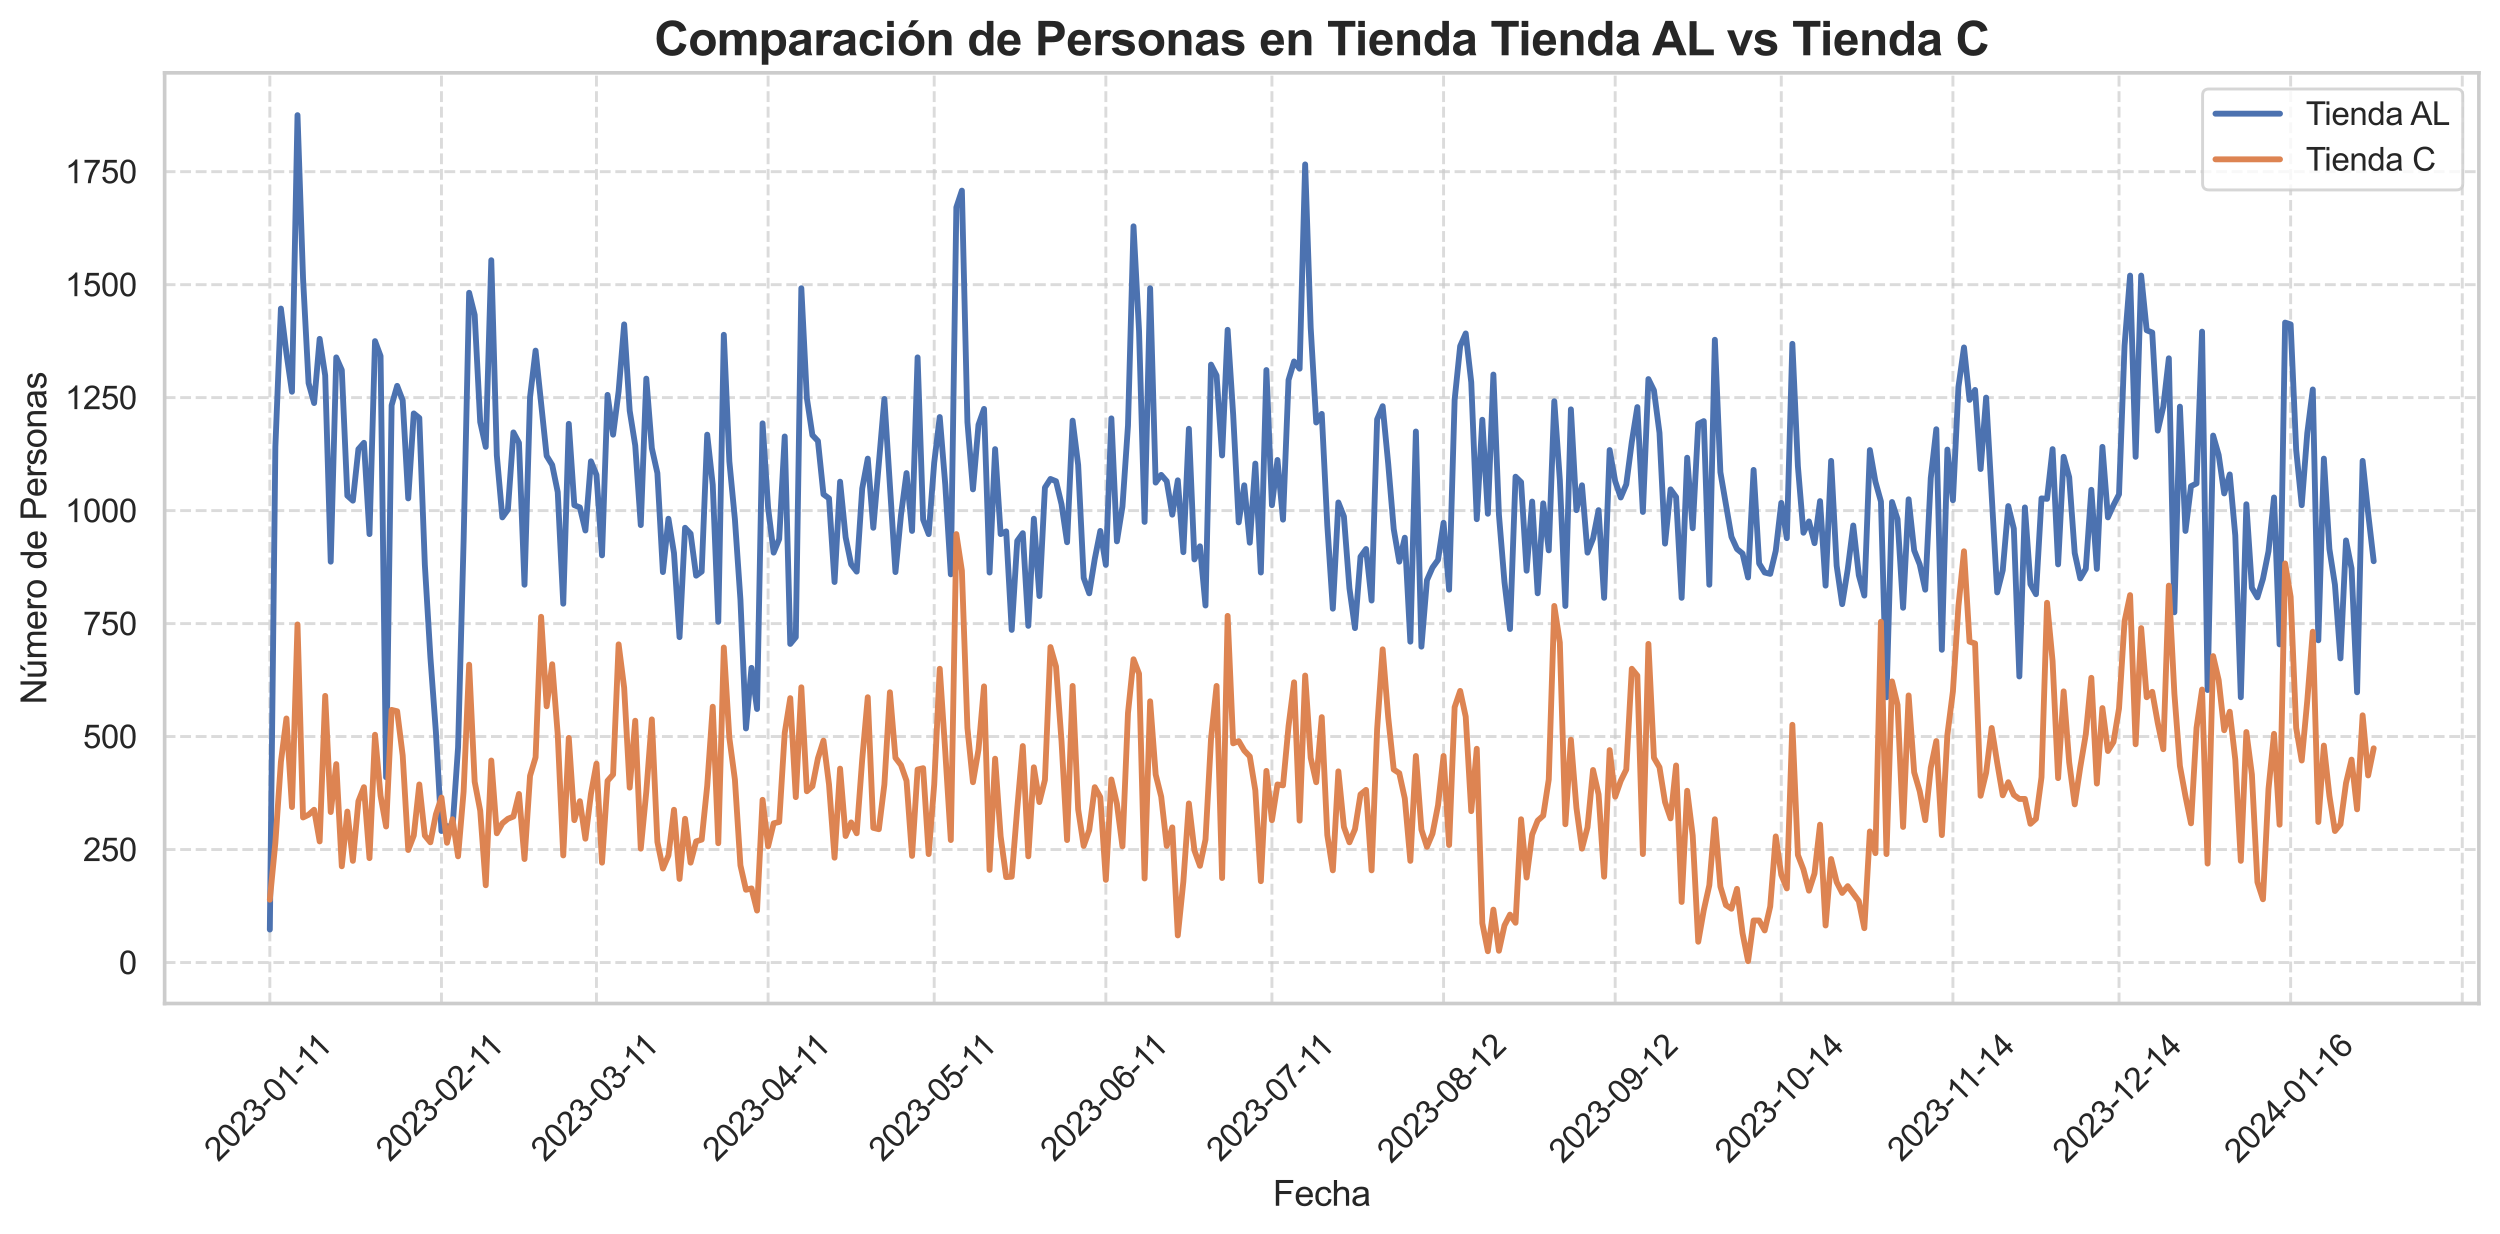 <?xml version="1.0" encoding="utf-8" standalone="no"?>
<!DOCTYPE svg PUBLIC "-//W3C//DTD SVG 1.1//EN"
  "http://www.w3.org/Graphics/SVG/1.1/DTD/svg11.dtd">
<svg xmlns:xlink="http://www.w3.org/1999/xlink" width="852.553pt" height="420.776pt" viewBox="0 0 852.553 420.776" xmlns="http://www.w3.org/2000/svg" version="1.1">
 <defs>
  <style type="text/css">*{stroke-linejoin: round; stroke-linecap: butt}</style>
 </defs>
 <g id="figure_1">
  <g id="patch_1">
   <path d="M 0 420.776 
L 852.553 420.776 
L 852.553 0 
L 0 0 
z
" style="fill: #ffffff"/>
  </g>
  <g id="axes_1">
   <g id="patch_2">
    <path d="M 56.142 342.205 
L 845.352 342.205 
L 845.352 24.848 
L 56.142 24.848 
z
" style="fill: #ffffff"/>
   </g>
   <g id="matplotlib.axis_1">
    <g id="xtick_1">
     <g id="line2d_1">
      <path d="M 92.016 342.205 
L 92.016 24.848 
" clip-path="url(#pe1e3d0aca6)" style="fill: none; stroke-dasharray: 3.7,1.6; stroke-dashoffset: 0; stroke: #cccccc; stroke-opacity: 0.7"/>
     </g>
     <g id="text_1">
      <!-- 2023-01-11 -->
      <g style="fill: #262626" transform="translate(74.422 396.482) rotate(-45) scale(0.11 -0.11)">
       <defs>
        <path id="ArialMT-32" d="M 3222 541 
L 3222 0 
L 194 0 
Q 188 203 259 391 
Q 375 700 629 1000 
Q 884 1300 1366 1694 
Q 2113 2306 2375 2664 
Q 2638 3022 2638 3341 
Q 2638 3675 2398 3904 
Q 2159 4134 1775 4134 
Q 1369 4134 1125 3890 
Q 881 3647 878 3216 
L 300 3275 
Q 359 3922 746 4261 
Q 1134 4600 1788 4600 
Q 2447 4600 2831 4234 
Q 3216 3869 3216 3328 
Q 3216 3053 3103 2787 
Q 2991 2522 2730 2228 
Q 2469 1934 1863 1422 
Q 1356 997 1212 845 
Q 1069 694 975 541 
L 3222 541 
z
" transform="scale(0.016)"/>
        <path id="ArialMT-30" d="M 266 2259 
Q 266 3072 433 3567 
Q 600 4063 929 4331 
Q 1259 4600 1759 4600 
Q 2128 4600 2406 4451 
Q 2684 4303 2865 4023 
Q 3047 3744 3150 3342 
Q 3253 2941 3253 2259 
Q 3253 1453 3087 958 
Q 2922 463 2592 192 
Q 2263 -78 1759 -78 
Q 1097 -78 719 397 
Q 266 969 266 2259 
z
M 844 2259 
Q 844 1131 1108 757 
Q 1372 384 1759 384 
Q 2147 384 2411 759 
Q 2675 1134 2675 2259 
Q 2675 3391 2411 3762 
Q 2147 4134 1753 4134 
Q 1366 4134 1134 3806 
Q 844 3388 844 2259 
z
" transform="scale(0.016)"/>
        <path id="ArialMT-33" d="M 269 1209 
L 831 1284 
Q 928 806 1161 595 
Q 1394 384 1728 384 
Q 2125 384 2398 659 
Q 2672 934 2672 1341 
Q 2672 1728 2419 1979 
Q 2166 2231 1775 2231 
Q 1616 2231 1378 2169 
L 1441 2663 
Q 1497 2656 1531 2656 
Q 1891 2656 2178 2843 
Q 2466 3031 2466 3422 
Q 2466 3731 2256 3934 
Q 2047 4138 1716 4138 
Q 1388 4138 1169 3931 
Q 950 3725 888 3313 
L 325 3413 
Q 428 3978 793 4289 
Q 1159 4600 1703 4600 
Q 2078 4600 2393 4439 
Q 2709 4278 2876 4000 
Q 3044 3722 3044 3409 
Q 3044 3113 2884 2869 
Q 2725 2625 2413 2481 
Q 2819 2388 3044 2092 
Q 3269 1797 3269 1353 
Q 3269 753 2831 336 
Q 2394 -81 1725 -81 
Q 1122 -81 723 278 
Q 325 638 269 1209 
z
" transform="scale(0.016)"/>
        <path id="ArialMT-2d" d="M 203 1375 
L 203 1941 
L 1931 1941 
L 1931 1375 
L 203 1375 
z
" transform="scale(0.016)"/>
        <path id="ArialMT-31" d="M 2384 0 
L 1822 0 
L 1822 3584 
Q 1619 3391 1289 3197 
Q 959 3003 697 2906 
L 697 3450 
Q 1169 3672 1522 3987 
Q 1875 4303 2022 4600 
L 2384 4600 
L 2384 0 
z
" transform="scale(0.016)"/>
       </defs>
       <use xlink:href="#ArialMT-32"/>
       <use xlink:href="#ArialMT-30" x="55.615"/>
       <use xlink:href="#ArialMT-32" x="111.23"/>
       <use xlink:href="#ArialMT-33" x="166.846"/>
       <use xlink:href="#ArialMT-2d" x="222.461"/>
       <use xlink:href="#ArialMT-30" x="255.762"/>
       <use xlink:href="#ArialMT-31" x="311.377"/>
       <use xlink:href="#ArialMT-2d" x="366.992"/>
       <use xlink:href="#ArialMT-31" x="400.293"/>
       <use xlink:href="#ArialMT-31" x="448.533"/>
      </g>
     </g>
    </g>
    <g id="xtick_2">
     <g id="line2d_2">
      <path d="M 150.546 342.205 
L 150.546 24.848 
" clip-path="url(#pe1e3d0aca6)" style="fill: none; stroke-dasharray: 3.7,1.6; stroke-dashoffset: 0; stroke: #cccccc; stroke-opacity: 0.7"/>
     </g>
     <g id="text_2">
      <!-- 2023-02-11 -->
      <g style="fill: #262626" transform="translate(132.952 396.482) rotate(-45) scale(0.11 -0.11)">
       <use xlink:href="#ArialMT-32"/>
       <use xlink:href="#ArialMT-30" x="55.615"/>
       <use xlink:href="#ArialMT-32" x="111.23"/>
       <use xlink:href="#ArialMT-33" x="166.846"/>
       <use xlink:href="#ArialMT-2d" x="222.461"/>
       <use xlink:href="#ArialMT-30" x="255.762"/>
       <use xlink:href="#ArialMT-32" x="311.377"/>
       <use xlink:href="#ArialMT-2d" x="366.992"/>
       <use xlink:href="#ArialMT-31" x="400.293"/>
       <use xlink:href="#ArialMT-31" x="448.533"/>
      </g>
     </g>
    </g>
    <g id="xtick_3">
     <g id="line2d_3">
      <path d="M 203.411 342.205 
L 203.411 24.848 
" clip-path="url(#pe1e3d0aca6)" style="fill: none; stroke-dasharray: 3.7,1.6; stroke-dashoffset: 0; stroke: #cccccc; stroke-opacity: 0.7"/>
     </g>
     <g id="text_3">
      <!-- 2023-03-11 -->
      <g style="fill: #262626" transform="translate(185.817 396.482) rotate(-45) scale(0.11 -0.11)">
       <use xlink:href="#ArialMT-32"/>
       <use xlink:href="#ArialMT-30" x="55.615"/>
       <use xlink:href="#ArialMT-32" x="111.23"/>
       <use xlink:href="#ArialMT-33" x="166.846"/>
       <use xlink:href="#ArialMT-2d" x="222.461"/>
       <use xlink:href="#ArialMT-30" x="255.762"/>
       <use xlink:href="#ArialMT-33" x="311.377"/>
       <use xlink:href="#ArialMT-2d" x="366.992"/>
       <use xlink:href="#ArialMT-31" x="400.293"/>
       <use xlink:href="#ArialMT-31" x="448.533"/>
      </g>
     </g>
    </g>
    <g id="xtick_4">
     <g id="line2d_4">
      <path d="M 261.941 342.205 
L 261.941 24.848 
" clip-path="url(#pe1e3d0aca6)" style="fill: none; stroke-dasharray: 3.7,1.6; stroke-dashoffset: 0; stroke: #cccccc; stroke-opacity: 0.7"/>
     </g>
     <g id="text_4">
      <!-- 2023-04-11 -->
      <g style="fill: #262626" transform="translate(244.347 396.482) rotate(-45) scale(0.11 -0.11)">
       <defs>
        <path id="ArialMT-34" d="M 2069 0 
L 2069 1097 
L 81 1097 
L 81 1613 
L 2172 4581 
L 2631 4581 
L 2631 1613 
L 3250 1613 
L 3250 1097 
L 2631 1097 
L 2631 0 
L 2069 0 
z
M 2069 1613 
L 2069 3678 
L 634 1613 
L 2069 1613 
z
" transform="scale(0.016)"/>
       </defs>
       <use xlink:href="#ArialMT-32"/>
       <use xlink:href="#ArialMT-30" x="55.615"/>
       <use xlink:href="#ArialMT-32" x="111.23"/>
       <use xlink:href="#ArialMT-33" x="166.846"/>
       <use xlink:href="#ArialMT-2d" x="222.461"/>
       <use xlink:href="#ArialMT-30" x="255.762"/>
       <use xlink:href="#ArialMT-34" x="311.377"/>
       <use xlink:href="#ArialMT-2d" x="366.992"/>
       <use xlink:href="#ArialMT-31" x="400.293"/>
       <use xlink:href="#ArialMT-31" x="448.533"/>
      </g>
     </g>
    </g>
    <g id="xtick_5">
     <g id="line2d_5">
      <path d="M 318.583 342.205 
L 318.583 24.848 
" clip-path="url(#pe1e3d0aca6)" style="fill: none; stroke-dasharray: 3.7,1.6; stroke-dashoffset: 0; stroke: #cccccc; stroke-opacity: 0.7"/>
     </g>
     <g id="text_5">
      <!-- 2023-05-11 -->
      <g style="fill: #262626" transform="translate(300.989 396.482) rotate(-45) scale(0.11 -0.11)">
       <defs>
        <path id="ArialMT-35" d="M 266 1200 
L 856 1250 
Q 922 819 1161 601 
Q 1400 384 1738 384 
Q 2144 384 2425 690 
Q 2706 997 2706 1503 
Q 2706 1984 2436 2262 
Q 2166 2541 1728 2541 
Q 1456 2541 1237 2417 
Q 1019 2294 894 2097 
L 366 2166 
L 809 4519 
L 3088 4519 
L 3088 3981 
L 1259 3981 
L 1013 2750 
Q 1425 3038 1878 3038 
Q 2478 3038 2890 2622 
Q 3303 2206 3303 1553 
Q 3303 931 2941 478 
Q 2500 -78 1738 -78 
Q 1113 -78 717 272 
Q 322 622 266 1200 
z
" transform="scale(0.016)"/>
       </defs>
       <use xlink:href="#ArialMT-32"/>
       <use xlink:href="#ArialMT-30" x="55.615"/>
       <use xlink:href="#ArialMT-32" x="111.23"/>
       <use xlink:href="#ArialMT-33" x="166.846"/>
       <use xlink:href="#ArialMT-2d" x="222.461"/>
       <use xlink:href="#ArialMT-30" x="255.762"/>
       <use xlink:href="#ArialMT-35" x="311.377"/>
       <use xlink:href="#ArialMT-2d" x="366.992"/>
       <use xlink:href="#ArialMT-31" x="400.293"/>
       <use xlink:href="#ArialMT-31" x="448.533"/>
      </g>
     </g>
    </g>
    <g id="xtick_6">
     <g id="line2d_6">
      <path d="M 377.113 342.205 
L 377.113 24.848 
" clip-path="url(#pe1e3d0aca6)" style="fill: none; stroke-dasharray: 3.7,1.6; stroke-dashoffset: 0; stroke: #cccccc; stroke-opacity: 0.7"/>
     </g>
     <g id="text_6">
      <!-- 2023-06-11 -->
      <g style="fill: #262626" transform="translate(359.519 396.482) rotate(-45) scale(0.11 -0.11)">
       <defs>
        <path id="ArialMT-36" d="M 3184 3459 
L 2625 3416 
Q 2550 3747 2413 3897 
Q 2184 4138 1850 4138 
Q 1581 4138 1378 3988 
Q 1113 3794 959 3422 
Q 806 3050 800 2363 
Q 1003 2672 1297 2822 
Q 1591 2972 1913 2972 
Q 2475 2972 2870 2558 
Q 3266 2144 3266 1488 
Q 3266 1056 3080 686 
Q 2894 316 2569 119 
Q 2244 -78 1831 -78 
Q 1128 -78 684 439 
Q 241 956 241 2144 
Q 241 3472 731 4075 
Q 1159 4600 1884 4600 
Q 2425 4600 2770 4297 
Q 3116 3994 3184 3459 
z
M 888 1484 
Q 888 1194 1011 928 
Q 1134 663 1356 523 
Q 1578 384 1822 384 
Q 2178 384 2434 671 
Q 2691 959 2691 1453 
Q 2691 1928 2437 2201 
Q 2184 2475 1800 2475 
Q 1419 2475 1153 2201 
Q 888 1928 888 1484 
z
" transform="scale(0.016)"/>
       </defs>
       <use xlink:href="#ArialMT-32"/>
       <use xlink:href="#ArialMT-30" x="55.615"/>
       <use xlink:href="#ArialMT-32" x="111.23"/>
       <use xlink:href="#ArialMT-33" x="166.846"/>
       <use xlink:href="#ArialMT-2d" x="222.461"/>
       <use xlink:href="#ArialMT-30" x="255.762"/>
       <use xlink:href="#ArialMT-36" x="311.377"/>
       <use xlink:href="#ArialMT-2d" x="366.992"/>
       <use xlink:href="#ArialMT-31" x="400.293"/>
       <use xlink:href="#ArialMT-31" x="448.533"/>
      </g>
     </g>
    </g>
    <g id="xtick_7">
     <g id="line2d_7">
      <path d="M 433.755 342.205 
L 433.755 24.848 
" clip-path="url(#pe1e3d0aca6)" style="fill: none; stroke-dasharray: 3.7,1.6; stroke-dashoffset: 0; stroke: #cccccc; stroke-opacity: 0.7"/>
     </g>
     <g id="text_7">
      <!-- 2023-07-11 -->
      <g style="fill: #262626" transform="translate(416.161 396.482) rotate(-45) scale(0.11 -0.11)">
       <defs>
        <path id="ArialMT-37" d="M 303 3981 
L 303 4522 
L 3269 4522 
L 3269 4084 
Q 2831 3619 2401 2847 
Q 1972 2075 1738 1259 
Q 1569 684 1522 0 
L 944 0 
Q 953 541 1156 1306 
Q 1359 2072 1739 2783 
Q 2119 3494 2547 3981 
L 303 3981 
z
" transform="scale(0.016)"/>
       </defs>
       <use xlink:href="#ArialMT-32"/>
       <use xlink:href="#ArialMT-30" x="55.615"/>
       <use xlink:href="#ArialMT-32" x="111.23"/>
       <use xlink:href="#ArialMT-33" x="166.846"/>
       <use xlink:href="#ArialMT-2d" x="222.461"/>
       <use xlink:href="#ArialMT-30" x="255.762"/>
       <use xlink:href="#ArialMT-37" x="311.377"/>
       <use xlink:href="#ArialMT-2d" x="366.992"/>
       <use xlink:href="#ArialMT-31" x="400.293"/>
       <use xlink:href="#ArialMT-31" x="448.533"/>
      </g>
     </g>
    </g>
    <g id="xtick_8">
     <g id="line2d_8">
      <path d="M 492.285 342.205 
L 492.285 24.848 
" clip-path="url(#pe1e3d0aca6)" style="fill: none; stroke-dasharray: 3.7,1.6; stroke-dashoffset: 0; stroke: #cccccc; stroke-opacity: 0.7"/>
     </g>
     <g id="text_8">
      <!-- 2023-08-12 -->
      <g style="fill: #262626" transform="translate(474.404 397.056) rotate(-45) scale(0.11 -0.11)">
       <defs>
        <path id="ArialMT-38" d="M 1131 2484 
Q 781 2613 612 2850 
Q 444 3088 444 3419 
Q 444 3919 803 4259 
Q 1163 4600 1759 4600 
Q 2359 4600 2725 4251 
Q 3091 3903 3091 3403 
Q 3091 3084 2923 2848 
Q 2756 2613 2416 2484 
Q 2838 2347 3058 2040 
Q 3278 1734 3278 1309 
Q 3278 722 2862 322 
Q 2447 -78 1769 -78 
Q 1091 -78 675 323 
Q 259 725 259 1325 
Q 259 1772 486 2073 
Q 713 2375 1131 2484 
z
M 1019 3438 
Q 1019 3113 1228 2906 
Q 1438 2700 1772 2700 
Q 2097 2700 2305 2904 
Q 2513 3109 2513 3406 
Q 2513 3716 2298 3927 
Q 2084 4138 1766 4138 
Q 1444 4138 1231 3931 
Q 1019 3725 1019 3438 
z
M 838 1322 
Q 838 1081 952 856 
Q 1066 631 1291 507 
Q 1516 384 1775 384 
Q 2178 384 2440 643 
Q 2703 903 2703 1303 
Q 2703 1709 2433 1975 
Q 2163 2241 1756 2241 
Q 1359 2241 1098 1978 
Q 838 1716 838 1322 
z
" transform="scale(0.016)"/>
       </defs>
       <use xlink:href="#ArialMT-32"/>
       <use xlink:href="#ArialMT-30" x="55.615"/>
       <use xlink:href="#ArialMT-32" x="111.23"/>
       <use xlink:href="#ArialMT-33" x="166.846"/>
       <use xlink:href="#ArialMT-2d" x="222.461"/>
       <use xlink:href="#ArialMT-30" x="255.762"/>
       <use xlink:href="#ArialMT-38" x="311.377"/>
       <use xlink:href="#ArialMT-2d" x="366.992"/>
       <use xlink:href="#ArialMT-31" x="400.293"/>
       <use xlink:href="#ArialMT-32" x="455.908"/>
      </g>
     </g>
    </g>
    <g id="xtick_9">
     <g id="line2d_9">
      <path d="M 550.815 342.205 
L 550.815 24.848 
" clip-path="url(#pe1e3d0aca6)" style="fill: none; stroke-dasharray: 3.7,1.6; stroke-dashoffset: 0; stroke: #cccccc; stroke-opacity: 0.7"/>
     </g>
     <g id="text_9">
      <!-- 2023-09-12 -->
      <g style="fill: #262626" transform="translate(532.934 397.056) rotate(-45) scale(0.11 -0.11)">
       <defs>
        <path id="ArialMT-39" d="M 350 1059 
L 891 1109 
Q 959 728 1153 556 
Q 1347 384 1650 384 
Q 1909 384 2104 503 
Q 2300 622 2425 820 
Q 2550 1019 2634 1356 
Q 2719 1694 2719 2044 
Q 2719 2081 2716 2156 
Q 2547 1888 2255 1720 
Q 1963 1553 1622 1553 
Q 1053 1553 659 1965 
Q 266 2378 266 3053 
Q 266 3750 677 4175 
Q 1088 4600 1706 4600 
Q 2153 4600 2523 4359 
Q 2894 4119 3086 3673 
Q 3278 3228 3278 2384 
Q 3278 1506 3087 986 
Q 2897 466 2520 194 
Q 2144 -78 1638 -78 
Q 1100 -78 759 220 
Q 419 519 350 1059 
z
M 2653 3081 
Q 2653 3566 2395 3850 
Q 2138 4134 1775 4134 
Q 1400 4134 1122 3828 
Q 844 3522 844 3034 
Q 844 2597 1108 2323 
Q 1372 2050 1759 2050 
Q 2150 2050 2401 2323 
Q 2653 2597 2653 3081 
z
" transform="scale(0.016)"/>
       </defs>
       <use xlink:href="#ArialMT-32"/>
       <use xlink:href="#ArialMT-30" x="55.615"/>
       <use xlink:href="#ArialMT-32" x="111.23"/>
       <use xlink:href="#ArialMT-33" x="166.846"/>
       <use xlink:href="#ArialMT-2d" x="222.461"/>
       <use xlink:href="#ArialMT-30" x="255.762"/>
       <use xlink:href="#ArialMT-39" x="311.377"/>
       <use xlink:href="#ArialMT-2d" x="366.992"/>
       <use xlink:href="#ArialMT-31" x="400.293"/>
       <use xlink:href="#ArialMT-32" x="455.908"/>
      </g>
     </g>
    </g>
    <g id="xtick_10">
     <g id="line2d_10">
      <path d="M 607.457 342.205 
L 607.457 24.848 
" clip-path="url(#pe1e3d0aca6)" style="fill: none; stroke-dasharray: 3.7,1.6; stroke-dashoffset: 0; stroke: #cccccc; stroke-opacity: 0.7"/>
     </g>
     <g id="text_10">
      <!-- 2023-10-14 -->
      <g style="fill: #262626" transform="translate(589.576 397.056) rotate(-45) scale(0.11 -0.11)">
       <use xlink:href="#ArialMT-32"/>
       <use xlink:href="#ArialMT-30" x="55.615"/>
       <use xlink:href="#ArialMT-32" x="111.23"/>
       <use xlink:href="#ArialMT-33" x="166.846"/>
       <use xlink:href="#ArialMT-2d" x="222.461"/>
       <use xlink:href="#ArialMT-31" x="255.762"/>
       <use xlink:href="#ArialMT-30" x="311.377"/>
       <use xlink:href="#ArialMT-2d" x="366.992"/>
       <use xlink:href="#ArialMT-31" x="400.293"/>
       <use xlink:href="#ArialMT-34" x="455.908"/>
      </g>
     </g>
    </g>
    <g id="xtick_11">
     <g id="line2d_11">
      <path d="M 665.987 342.205 
L 665.987 24.848 
" clip-path="url(#pe1e3d0aca6)" style="fill: none; stroke-dasharray: 3.7,1.6; stroke-dashoffset: 0; stroke: #cccccc; stroke-opacity: 0.7"/>
     </g>
     <g id="text_11">
      <!-- 2023-11-14 -->
      <g style="fill: #262626" transform="translate(648.393 396.482) rotate(-45) scale(0.11 -0.11)">
       <use xlink:href="#ArialMT-32"/>
       <use xlink:href="#ArialMT-30" x="55.615"/>
       <use xlink:href="#ArialMT-32" x="111.23"/>
       <use xlink:href="#ArialMT-33" x="166.846"/>
       <use xlink:href="#ArialMT-2d" x="222.461"/>
       <use xlink:href="#ArialMT-31" x="255.762"/>
       <use xlink:href="#ArialMT-31" x="304.002"/>
       <use xlink:href="#ArialMT-2d" x="359.617"/>
       <use xlink:href="#ArialMT-31" x="392.918"/>
       <use xlink:href="#ArialMT-34" x="448.533"/>
      </g>
     </g>
    </g>
    <g id="xtick_12">
     <g id="line2d_12">
      <path d="M 722.628 342.205 
L 722.628 24.848 
" clip-path="url(#pe1e3d0aca6)" style="fill: none; stroke-dasharray: 3.7,1.6; stroke-dashoffset: 0; stroke: #cccccc; stroke-opacity: 0.7"/>
     </g>
     <g id="text_12">
      <!-- 2023-12-14 -->
      <g style="fill: #262626" transform="translate(704.748 397.056) rotate(-45) scale(0.11 -0.11)">
       <use xlink:href="#ArialMT-32"/>
       <use xlink:href="#ArialMT-30" x="55.615"/>
       <use xlink:href="#ArialMT-32" x="111.23"/>
       <use xlink:href="#ArialMT-33" x="166.846"/>
       <use xlink:href="#ArialMT-2d" x="222.461"/>
       <use xlink:href="#ArialMT-31" x="255.762"/>
       <use xlink:href="#ArialMT-32" x="311.377"/>
       <use xlink:href="#ArialMT-2d" x="366.992"/>
       <use xlink:href="#ArialMT-31" x="400.293"/>
       <use xlink:href="#ArialMT-34" x="455.908"/>
      </g>
     </g>
    </g>
    <g id="xtick_13">
     <g id="line2d_13">
      <path d="M 781.158 342.205 
L 781.158 24.848 
" clip-path="url(#pe1e3d0aca6)" style="fill: none; stroke-dasharray: 3.7,1.6; stroke-dashoffset: 0; stroke: #cccccc; stroke-opacity: 0.7"/>
     </g>
     <g id="text_13">
      <!-- 2024-01-16 -->
      <g style="fill: #262626" transform="translate(763.278 397.056) rotate(-45) scale(0.11 -0.11)">
       <use xlink:href="#ArialMT-32"/>
       <use xlink:href="#ArialMT-30" x="55.615"/>
       <use xlink:href="#ArialMT-32" x="111.23"/>
       <use xlink:href="#ArialMT-34" x="166.846"/>
       <use xlink:href="#ArialMT-2d" x="222.461"/>
       <use xlink:href="#ArialMT-30" x="255.762"/>
       <use xlink:href="#ArialMT-31" x="311.377"/>
       <use xlink:href="#ArialMT-2d" x="366.992"/>
       <use xlink:href="#ArialMT-31" x="400.293"/>
       <use xlink:href="#ArialMT-36" x="455.908"/>
      </g>
     </g>
    </g>
    <g id="xtick_14">
     <g id="line2d_14">
      <path d="M 839.688 342.205 
L 839.688 24.848 
" clip-path="url(#pe1e3d0aca6)" style="fill: none; stroke-dasharray: 3.7,1.6; stroke-dashoffset: 0; stroke: #cccccc; stroke-opacity: 0.7"/>
     </g>
    </g>
    <g id="text_14">
     <!-- Fecha -->
     <g style="fill: #262626" transform="translate(434.073 411.191) scale(0.12 -0.12)">
      <defs>
       <path id="ArialMT-46" d="M 525 0 
L 525 4581 
L 3616 4581 
L 3616 4041 
L 1131 4041 
L 1131 2622 
L 3281 2622 
L 3281 2081 
L 1131 2081 
L 1131 0 
L 525 0 
z
" transform="scale(0.016)"/>
       <path id="ArialMT-65" d="M 2694 1069 
L 3275 997 
Q 3138 488 2766 206 
Q 2394 -75 1816 -75 
Q 1088 -75 661 373 
Q 234 822 234 1631 
Q 234 2469 665 2931 
Q 1097 3394 1784 3394 
Q 2450 3394 2872 2941 
Q 3294 2488 3294 1666 
Q 3294 1616 3291 1516 
L 816 1516 
Q 847 969 1125 678 
Q 1403 388 1819 388 
Q 2128 388 2347 550 
Q 2566 713 2694 1069 
z
M 847 1978 
L 2700 1978 
Q 2663 2397 2488 2606 
Q 2219 2931 1791 2931 
Q 1403 2931 1139 2672 
Q 875 2413 847 1978 
z
" transform="scale(0.016)"/>
       <path id="ArialMT-63" d="M 2588 1216 
L 3141 1144 
Q 3050 572 2676 248 
Q 2303 -75 1759 -75 
Q 1078 -75 664 370 
Q 250 816 250 1647 
Q 250 2184 428 2587 
Q 606 2991 970 3192 
Q 1334 3394 1763 3394 
Q 2303 3394 2647 3120 
Q 2991 2847 3088 2344 
L 2541 2259 
Q 2463 2594 2264 2762 
Q 2066 2931 1784 2931 
Q 1359 2931 1093 2626 
Q 828 2322 828 1663 
Q 828 994 1084 691 
Q 1341 388 1753 388 
Q 2084 388 2306 591 
Q 2528 794 2588 1216 
z
" transform="scale(0.016)"/>
       <path id="ArialMT-68" d="M 422 0 
L 422 4581 
L 984 4581 
L 984 2938 
Q 1378 3394 1978 3394 
Q 2347 3394 2619 3248 
Q 2891 3103 3008 2847 
Q 3125 2591 3125 2103 
L 3125 0 
L 2563 0 
L 2563 2103 
Q 2563 2525 2380 2717 
Q 2197 2909 1863 2909 
Q 1613 2909 1392 2779 
Q 1172 2650 1078 2428 
Q 984 2206 984 1816 
L 984 0 
L 422 0 
z
" transform="scale(0.016)"/>
       <path id="ArialMT-61" d="M 2588 409 
Q 2275 144 1986 34 
Q 1697 -75 1366 -75 
Q 819 -75 525 192 
Q 231 459 231 875 
Q 231 1119 342 1320 
Q 453 1522 633 1644 
Q 813 1766 1038 1828 
Q 1203 1872 1538 1913 
Q 2219 1994 2541 2106 
Q 2544 2222 2544 2253 
Q 2544 2597 2384 2738 
Q 2169 2928 1744 2928 
Q 1347 2928 1158 2789 
Q 969 2650 878 2297 
L 328 2372 
Q 403 2725 575 2942 
Q 747 3159 1072 3276 
Q 1397 3394 1825 3394 
Q 2250 3394 2515 3294 
Q 2781 3194 2906 3042 
Q 3031 2891 3081 2659 
Q 3109 2516 3109 2141 
L 3109 1391 
Q 3109 606 3145 398 
Q 3181 191 3288 0 
L 2700 0 
Q 2613 175 2588 409 
z
M 2541 1666 
Q 2234 1541 1622 1453 
Q 1275 1403 1131 1340 
Q 988 1278 909 1158 
Q 831 1038 831 891 
Q 831 666 1001 516 
Q 1172 366 1500 366 
Q 1825 366 2078 508 
Q 2331 650 2450 897 
Q 2541 1088 2541 1459 
L 2541 1666 
z
" transform="scale(0.016)"/>
      </defs>
      <use xlink:href="#ArialMT-46"/>
      <use xlink:href="#ArialMT-65" x="61.084"/>
      <use xlink:href="#ArialMT-63" x="116.699"/>
      <use xlink:href="#ArialMT-68" x="166.699"/>
      <use xlink:href="#ArialMT-61" x="222.314"/>
     </g>
    </g>
   </g>
   <g id="matplotlib.axis_2">
    <g id="ytick_1">
     <g id="line2d_15">
      <path d="M 56.142 328.242 
L 845.352 328.242 
" clip-path="url(#pe1e3d0aca6)" style="fill: none; stroke-dasharray: 3.7,1.6; stroke-dashoffset: 0; stroke: #cccccc; stroke-opacity: 0.7"/>
     </g>
     <g id="text_15">
      <!-- 0 -->
      <g style="fill: #262626" transform="translate(40.525 332.179) scale(0.11 -0.11)">
       <use xlink:href="#ArialMT-30"/>
      </g>
     </g>
    </g>
    <g id="ytick_2">
     <g id="line2d_16">
      <path d="M 56.142 289.713 
L 845.352 289.713 
" clip-path="url(#pe1e3d0aca6)" style="fill: none; stroke-dasharray: 3.7,1.6; stroke-dashoffset: 0; stroke: #cccccc; stroke-opacity: 0.7"/>
     </g>
     <g id="text_16">
      <!-- 250 -->
      <g style="fill: #262626" transform="translate(28.291 293.65) scale(0.11 -0.11)">
       <use xlink:href="#ArialMT-32"/>
       <use xlink:href="#ArialMT-35" x="55.615"/>
       <use xlink:href="#ArialMT-30" x="111.23"/>
      </g>
     </g>
    </g>
    <g id="ytick_3">
     <g id="line2d_17">
      <path d="M 56.142 251.184 
L 845.352 251.184 
" clip-path="url(#pe1e3d0aca6)" style="fill: none; stroke-dasharray: 3.7,1.6; stroke-dashoffset: 0; stroke: #cccccc; stroke-opacity: 0.7"/>
     </g>
     <g id="text_17">
      <!-- 500 -->
      <g style="fill: #262626" transform="translate(28.291 255.12) scale(0.11 -0.11)">
       <use xlink:href="#ArialMT-35"/>
       <use xlink:href="#ArialMT-30" x="55.615"/>
       <use xlink:href="#ArialMT-30" x="111.23"/>
      </g>
     </g>
    </g>
    <g id="ytick_4">
     <g id="line2d_18">
      <path d="M 56.142 212.654 
L 845.352 212.654 
" clip-path="url(#pe1e3d0aca6)" style="fill: none; stroke-dasharray: 3.7,1.6; stroke-dashoffset: 0; stroke: #cccccc; stroke-opacity: 0.7"/>
     </g>
     <g id="text_18">
      <!-- 750 -->
      <g style="fill: #262626" transform="translate(28.291 216.591) scale(0.11 -0.11)">
       <use xlink:href="#ArialMT-37"/>
       <use xlink:href="#ArialMT-35" x="55.615"/>
       <use xlink:href="#ArialMT-30" x="111.23"/>
      </g>
     </g>
    </g>
    <g id="ytick_5">
     <g id="line2d_19">
      <path d="M 56.142 174.125 
L 845.352 174.125 
" clip-path="url(#pe1e3d0aca6)" style="fill: none; stroke-dasharray: 3.7,1.6; stroke-dashoffset: 0; stroke: #cccccc; stroke-opacity: 0.7"/>
     </g>
     <g id="text_19">
      <!-- 1000 -->
      <g style="fill: #262626" transform="translate(22.174 178.062) scale(0.11 -0.11)">
       <use xlink:href="#ArialMT-31"/>
       <use xlink:href="#ArialMT-30" x="55.615"/>
       <use xlink:href="#ArialMT-30" x="111.23"/>
       <use xlink:href="#ArialMT-30" x="166.846"/>
      </g>
     </g>
    </g>
    <g id="ytick_6">
     <g id="line2d_20">
      <path d="M 56.142 135.596 
L 845.352 135.596 
" clip-path="url(#pe1e3d0aca6)" style="fill: none; stroke-dasharray: 3.7,1.6; stroke-dashoffset: 0; stroke: #cccccc; stroke-opacity: 0.7"/>
     </g>
     <g id="text_20">
      <!-- 1250 -->
      <g style="fill: #262626" transform="translate(22.174 139.533) scale(0.11 -0.11)">
       <use xlink:href="#ArialMT-31"/>
       <use xlink:href="#ArialMT-32" x="55.615"/>
       <use xlink:href="#ArialMT-35" x="111.23"/>
       <use xlink:href="#ArialMT-30" x="166.846"/>
      </g>
     </g>
    </g>
    <g id="ytick_7">
     <g id="line2d_21">
      <path d="M 56.142 97.067 
L 845.352 97.067 
" clip-path="url(#pe1e3d0aca6)" style="fill: none; stroke-dasharray: 3.7,1.6; stroke-dashoffset: 0; stroke: #cccccc; stroke-opacity: 0.7"/>
     </g>
     <g id="text_21">
      <!-- 1500 -->
      <g style="fill: #262626" transform="translate(22.174 101.003) scale(0.11 -0.11)">
       <use xlink:href="#ArialMT-31"/>
       <use xlink:href="#ArialMT-35" x="55.615"/>
       <use xlink:href="#ArialMT-30" x="111.23"/>
       <use xlink:href="#ArialMT-30" x="166.846"/>
      </g>
     </g>
    </g>
    <g id="ytick_8">
     <g id="line2d_22">
      <path d="M 56.142 58.537 
L 845.352 58.537 
" clip-path="url(#pe1e3d0aca6)" style="fill: none; stroke-dasharray: 3.7,1.6; stroke-dashoffset: 0; stroke: #cccccc; stroke-opacity: 0.7"/>
     </g>
     <g id="text_22">
      <!-- 1750 -->
      <g style="fill: #262626" transform="translate(22.174 62.474) scale(0.11 -0.11)">
       <use xlink:href="#ArialMT-31"/>
       <use xlink:href="#ArialMT-37" x="55.615"/>
       <use xlink:href="#ArialMT-35" x="111.23"/>
       <use xlink:href="#ArialMT-30" x="166.846"/>
      </g>
     </g>
    </g>
    <g id="text_23">
     <!-- Número de Personas -->
     <g style="fill: #262626" transform="translate(15.789 240.218) rotate(-90) scale(0.12 -0.12)">
      <defs>
       <path id="ArialMT-4e" d="M 488 0 
L 488 4581 
L 1109 4581 
L 3516 984 
L 3516 4581 
L 4097 4581 
L 4097 0 
L 3475 0 
L 1069 3600 
L 1069 0 
L 488 0 
z
" transform="scale(0.016)"/>
       <path id="ArialMT-fa" d="M 2597 0 
L 2597 488 
Q 2209 -75 1544 -75 
Q 1250 -75 995 37 
Q 741 150 617 320 
Q 494 491 444 738 
Q 409 903 409 1263 
L 409 3319 
L 972 3319 
L 972 1478 
Q 972 1038 1006 884 
Q 1059 663 1231 536 
Q 1403 409 1656 409 
Q 1909 409 2131 539 
Q 2353 669 2445 892 
Q 2538 1116 2538 1541 
L 2538 3319 
L 3100 3319 
L 3100 0 
L 2597 0 
z
M 1414 3731 
L 1829 4606 
L 2567 4606 
L 1879 3731 
L 1414 3731 
z
" transform="scale(0.016)"/>
       <path id="ArialMT-6d" d="M 422 0 
L 422 3319 
L 925 3319 
L 925 2853 
Q 1081 3097 1340 3245 
Q 1600 3394 1931 3394 
Q 2300 3394 2536 3241 
Q 2772 3088 2869 2813 
Q 3263 3394 3894 3394 
Q 4388 3394 4653 3120 
Q 4919 2847 4919 2278 
L 4919 0 
L 4359 0 
L 4359 2091 
Q 4359 2428 4304 2576 
Q 4250 2725 4106 2815 
Q 3963 2906 3769 2906 
Q 3419 2906 3187 2673 
Q 2956 2441 2956 1928 
L 2956 0 
L 2394 0 
L 2394 2156 
Q 2394 2531 2256 2718 
Q 2119 2906 1806 2906 
Q 1569 2906 1367 2781 
Q 1166 2656 1075 2415 
Q 984 2175 984 1722 
L 984 0 
L 422 0 
z
" transform="scale(0.016)"/>
       <path id="ArialMT-72" d="M 416 0 
L 416 3319 
L 922 3319 
L 922 2816 
Q 1116 3169 1280 3281 
Q 1444 3394 1641 3394 
Q 1925 3394 2219 3213 
L 2025 2691 
Q 1819 2813 1613 2813 
Q 1428 2813 1281 2702 
Q 1134 2591 1072 2394 
Q 978 2094 978 1738 
L 978 0 
L 416 0 
z
" transform="scale(0.016)"/>
       <path id="ArialMT-6f" d="M 213 1659 
Q 213 2581 725 3025 
Q 1153 3394 1769 3394 
Q 2453 3394 2887 2945 
Q 3322 2497 3322 1706 
Q 3322 1066 3130 698 
Q 2938 331 2570 128 
Q 2203 -75 1769 -75 
Q 1072 -75 642 372 
Q 213 819 213 1659 
z
M 791 1659 
Q 791 1022 1069 705 
Q 1347 388 1769 388 
Q 2188 388 2466 706 
Q 2744 1025 2744 1678 
Q 2744 2294 2464 2611 
Q 2184 2928 1769 2928 
Q 1347 2928 1069 2612 
Q 791 2297 791 1659 
z
" transform="scale(0.016)"/>
       <path id="ArialMT-20" transform="scale(0.016)"/>
       <path id="ArialMT-64" d="M 2575 0 
L 2575 419 
Q 2259 -75 1647 -75 
Q 1250 -75 917 144 
Q 584 363 401 755 
Q 219 1147 219 1656 
Q 219 2153 384 2558 
Q 550 2963 881 3178 
Q 1213 3394 1622 3394 
Q 1922 3394 2156 3267 
Q 2391 3141 2538 2938 
L 2538 4581 
L 3097 4581 
L 3097 0 
L 2575 0 
z
M 797 1656 
Q 797 1019 1065 703 
Q 1334 388 1700 388 
Q 2069 388 2326 689 
Q 2584 991 2584 1609 
Q 2584 2291 2321 2609 
Q 2059 2928 1675 2928 
Q 1300 2928 1048 2622 
Q 797 2316 797 1656 
z
" transform="scale(0.016)"/>
       <path id="ArialMT-50" d="M 494 0 
L 494 4581 
L 2222 4581 
Q 2678 4581 2919 4538 
Q 3256 4481 3484 4323 
Q 3713 4166 3852 3881 
Q 3991 3597 3991 3256 
Q 3991 2672 3619 2267 
Q 3247 1863 2275 1863 
L 1100 1863 
L 1100 0 
L 494 0 
z
M 1100 2403 
L 2284 2403 
Q 2872 2403 3119 2622 
Q 3366 2841 3366 3238 
Q 3366 3525 3220 3729 
Q 3075 3934 2838 4000 
Q 2684 4041 2272 4041 
L 1100 4041 
L 1100 2403 
z
" transform="scale(0.016)"/>
       <path id="ArialMT-73" d="M 197 991 
L 753 1078 
Q 800 744 1014 566 
Q 1228 388 1613 388 
Q 2000 388 2187 545 
Q 2375 703 2375 916 
Q 2375 1106 2209 1216 
Q 2094 1291 1634 1406 
Q 1016 1563 777 1677 
Q 538 1791 414 1992 
Q 291 2194 291 2438 
Q 291 2659 392 2848 
Q 494 3038 669 3163 
Q 800 3259 1026 3326 
Q 1253 3394 1513 3394 
Q 1903 3394 2198 3281 
Q 2494 3169 2634 2976 
Q 2775 2784 2828 2463 
L 2278 2388 
Q 2241 2644 2061 2787 
Q 1881 2931 1553 2931 
Q 1166 2931 1000 2803 
Q 834 2675 834 2503 
Q 834 2394 903 2306 
Q 972 2216 1119 2156 
Q 1203 2125 1616 2013 
Q 2213 1853 2448 1751 
Q 2684 1650 2818 1456 
Q 2953 1263 2953 975 
Q 2953 694 2789 445 
Q 2625 197 2315 61 
Q 2006 -75 1616 -75 
Q 969 -75 630 194 
Q 291 463 197 991 
z
" transform="scale(0.016)"/>
       <path id="ArialMT-6e" d="M 422 0 
L 422 3319 
L 928 3319 
L 928 2847 
Q 1294 3394 1984 3394 
Q 2284 3394 2536 3286 
Q 2788 3178 2913 3003 
Q 3038 2828 3088 2588 
Q 3119 2431 3119 2041 
L 3119 0 
L 2556 0 
L 2556 2019 
Q 2556 2363 2490 2533 
Q 2425 2703 2258 2804 
Q 2091 2906 1866 2906 
Q 1506 2906 1245 2678 
Q 984 2450 984 1813 
L 984 0 
L 422 0 
z
" transform="scale(0.016)"/>
      </defs>
      <use xlink:href="#ArialMT-4e"/>
      <use xlink:href="#ArialMT-fa" x="72.217"/>
      <use xlink:href="#ArialMT-6d" x="127.832"/>
      <use xlink:href="#ArialMT-65" x="211.133"/>
      <use xlink:href="#ArialMT-72" x="266.748"/>
      <use xlink:href="#ArialMT-6f" x="300.049"/>
      <use xlink:href="#ArialMT-20" x="355.664"/>
      <use xlink:href="#ArialMT-64" x="383.447"/>
      <use xlink:href="#ArialMT-65" x="439.062"/>
      <use xlink:href="#ArialMT-20" x="494.678"/>
      <use xlink:href="#ArialMT-50" x="522.461"/>
      <use xlink:href="#ArialMT-65" x="589.16"/>
      <use xlink:href="#ArialMT-72" x="644.775"/>
      <use xlink:href="#ArialMT-73" x="678.076"/>
      <use xlink:href="#ArialMT-6f" x="728.076"/>
      <use xlink:href="#ArialMT-6e" x="783.691"/>
      <use xlink:href="#ArialMT-61" x="839.307"/>
      <use xlink:href="#ArialMT-73" x="894.922"/>
     </g>
    </g>
   </g>
   <g id="line2d_23">
    <path d="M 92.016 316.992 
L 93.904 152.395 
L 95.792 105.235 
L 97.68 120.492 
L 99.568 133.592 
L 101.456 39.273 
L 103.344 94.909 
L 105.232 130.664 
L 107.12 137.445 
L 109.008 115.561 
L 110.896 128.044 
L 112.784 191.54 
L 114.672 121.88 
L 116.56 126.195 
L 118.449 169.039 
L 120.337 170.735 
L 122.225 153.165 
L 124.113 151.008 
L 126.001 182.139 
L 127.889 116.331 
L 129.777 121.417 
L 131.665 265.054 
L 133.553 138.216 
L 135.441 131.589 
L 137.329 136.521 
L 139.217 169.964 
L 141.105 140.99 
L 142.993 142.531 
L 144.881 192.619 
L 146.769 224.059 
L 148.658 249.797 
L 150.546 283.394 
L 152.434 281.699 
L 154.322 282.315 
L 156.21 254.882 
L 158.098 184.605 
L 159.986 99.841 
L 161.874 107.393 
L 163.762 143.918 
L 165.65 152.395 
L 167.538 88.744 
L 169.426 155.323 
L 171.314 176.437 
L 173.202 173.817 
L 175.09 147.463 
L 176.978 151.008 
L 178.867 199.4 
L 180.755 135.442 
L 182.643 119.568 
L 186.419 155.477 
L 188.307 158.559 
L 190.195 167.806 
L 192.083 205.873 
L 193.971 144.535 
L 195.859 172.276 
L 197.747 173.046 
L 199.635 180.906 
L 201.523 157.326 
L 203.411 161.95 
L 205.299 189.383 
L 207.187 134.671 
L 209.076 148.234 
L 210.964 133.438 
L 212.852 110.629 
L 214.74 140.065 
L 216.628 151.932 
L 218.516 179.057 
L 220.404 129.123 
L 222.292 152.857 
L 224.18 161.333 
L 226.068 195.085 
L 227.956 176.899 
L 229.844 188.612 
L 231.732 217.278 
L 233.62 179.982 
L 235.508 181.985 
L 237.396 196.318 
L 239.285 194.931 
L 241.173 148.234 
L 243.061 165.341 
L 244.949 212.038 
L 246.837 114.174 
L 248.725 157.326 
L 250.613 177.053 
L 252.501 204.486 
L 254.389 248.41 
L 256.277 227.758 
L 258.165 241.783 
L 260.053 144.381 
L 261.941 173.2 
L 263.829 188.458 
L 265.717 183.835 
L 267.605 148.85 
L 269.494 219.59 
L 271.382 217.278 
L 273.27 98.3 
L 275.158 135.75 
L 277.046 148.388 
L 278.934 150.391 
L 280.822 168.577 
L 282.71 169.964 
L 284.598 198.476 
L 286.486 164.262 
L 288.374 183.218 
L 290.262 192.465 
L 292.15 194.931 
L 294.038 166.573 
L 295.926 156.402 
L 297.814 179.982 
L 301.591 136.058 
L 305.367 195.085 
L 307.255 175.666 
L 309.143 161.333 
L 311.031 181.06 
L 312.919 121.88 
L 314.807 177.208 
L 316.695 182.139 
L 318.583 157.789 
L 320.471 142.223 
L 322.359 165.341 
L 324.247 195.856 
L 326.135 70.713 
L 328.023 65.01 
L 329.912 143.918 
L 331.8 166.882 
L 333.688 144.843 
L 335.576 139.449 
L 337.464 195.239 
L 339.352 153.165 
L 341.24 182.139 
L 343.128 181.215 
L 345.016 214.812 
L 346.904 184.451 
L 348.792 181.831 
L 350.68 213.425 
L 352.568 176.899 
L 354.456 203.253 
L 356.344 166.265 
L 358.232 163.337 
L 360.121 164.108 
L 362.009 171.968 
L 363.897 184.913 
L 365.785 143.456 
L 367.673 158.559 
L 369.561 197.089 
L 371.449 202.329 
L 373.337 190.616 
L 375.225 181.06 
L 377.113 192.619 
L 379.001 142.685 
L 380.889 184.605 
L 382.777 172.738 
L 384.665 145.151 
L 386.553 77.186 
L 388.441 112.941 
L 390.33 177.978 
L 392.218 98.3 
L 394.106 164.57 
L 395.994 161.95 
L 397.882 164.108 
L 399.77 175.512 
L 401.658 163.799 
L 403.546 188.304 
L 405.434 146.23 
L 407.322 190.77 
L 409.21 186.3 
L 411.098 206.49 
L 412.986 124.345 
L 414.874 128.044 
L 416.762 155.323 
L 418.65 112.478 
L 420.539 141.452 
L 422.427 178.132 
L 424.315 165.495 
L 426.203 185.067 
L 428.091 158.097 
L 429.979 195.239 
L 431.867 126.195 
L 433.755 172.276 
L 435.643 156.864 
L 437.531 177.208 
L 439.419 129.585 
L 441.307 123.267 
L 443.195 125.732 
L 445.083 56.072 
L 446.971 111.708 
L 448.859 144.072 
L 450.748 141.144 
L 452.636 179.057 
L 454.524 207.569 
L 456.412 171.351 
L 458.3 176.129 
L 460.188 200.633 
L 462.076 214.196 
L 463.964 189.845 
L 465.852 187.225 
L 467.74 204.794 
L 469.628 142.994 
L 471.516 138.524 
L 473.404 158.097 
L 475.292 180.444 
L 477.18 191.54 
L 479.068 183.372 
L 480.956 218.819 
L 482.845 147.155 
L 484.733 220.514 
L 486.621 197.859 
L 488.509 193.544 
L 490.397 190.924 
L 492.285 178.286 
L 494.173 201.096 
L 496.061 136.367 
L 497.949 118.027 
L 499.837 113.711 
L 501.725 130.356 
L 503.613 177.053 
L 505.501 143.148 
L 507.389 175.204 
L 509.277 127.736 
L 511.165 175.512 
L 513.054 198.476 
L 514.942 214.504 
L 516.83 162.566 
L 518.718 164.416 
L 520.606 194.623 
L 522.494 171.043 
L 524.382 202.329 
L 526.27 171.659 
L 528.158 187.687 
L 530.046 136.829 
L 531.934 163.645 
L 533.822 206.644 
L 535.71 139.603 
L 537.598 173.971 
L 539.486 165.495 
L 541.374 188.458 
L 543.263 183.68 
L 545.151 173.971 
L 547.039 203.87 
L 548.927 153.474 
L 550.815 164.108 
L 552.703 169.656 
L 554.591 165.186 
L 556.479 150.699 
L 558.367 138.832 
L 560.255 174.588 
L 562.143 129.277 
L 564.031 133.13 
L 565.919 147.617 
L 567.807 185.376 
L 569.695 166.882 
L 571.583 169.502 
L 573.472 203.87 
L 575.36 156.093 
L 577.248 180.136 
L 579.136 144.535 
L 581.024 143.61 
L 582.912 199.4 
L 584.8 115.869 
L 586.688 161.025 
L 590.464 183.064 
L 592.352 187.225 
L 594.24 188.766 
L 596.128 196.934 
L 598.016 160.255 
L 599.904 192.157 
L 601.792 195.239 
L 603.681 195.702 
L 605.569 187.842 
L 607.457 171.505 
L 609.345 183.526 
L 611.233 117.256 
L 613.121 159.022 
L 615.009 181.677 
L 616.897 177.824 
L 618.785 185.222 
L 620.673 170.889 
L 622.561 199.709 
L 624.449 157.172 
L 626.337 192.927 
L 628.225 206.027 
L 630.113 194.16 
L 632.001 179.211 
L 633.89 196.164 
L 635.778 203.099 
L 637.666 153.474 
L 639.554 164.262 
L 641.442 171.043 
L 643.33 237.775 
L 645.218 171.197 
L 647.106 177.053 
L 648.994 207.26 
L 650.882 170.272 
L 652.77 187.687 
L 654.658 192.465 
L 656.546 201.096 
L 658.434 163.029 
L 660.322 146.384 
L 662.21 221.593 
L 664.099 153.319 
L 665.987 170.58 
L 667.875 131.897 
L 669.763 118.489 
L 671.651 136.367 
L 673.539 132.976 
L 675.427 159.946 
L 677.315 135.596 
L 681.091 202.02 
L 682.979 194.469 
L 684.867 172.584 
L 686.755 180.29 
L 688.643 230.686 
L 690.531 173.046 
L 692.419 199.246 
L 694.308 202.637 
L 696.196 169.964 
L 698.084 170.118 
L 699.972 153.165 
L 701.86 192.465 
L 703.748 155.785 
L 705.636 162.721 
L 707.524 188.612 
L 709.412 197.243 
L 711.3 194.006 
L 713.188 167.036 
L 715.076 194.006 
L 716.964 152.395 
L 718.852 176.437 
L 720.74 172.276 
L 722.628 168.577 
L 724.517 117.872 
L 726.405 93.984 
L 728.293 155.785 
L 730.181 93.984 
L 732.069 112.633 
L 733.957 113.403 
L 735.845 146.846 
L 737.733 138.678 
L 739.621 122.188 
L 741.509 208.801 
L 743.397 138.678 
L 745.285 181.06 
L 747.173 165.803 
L 749.061 164.878 
L 750.949 113.095 
L 752.837 235.31 
L 754.726 148.542 
L 756.614 155.169 
L 758.502 168.269 
L 760.39 161.796 
L 762.278 182.602 
L 764.166 237.775 
L 766.054 171.968 
L 767.942 200.479 
L 769.83 203.716 
L 771.718 197.397 
L 773.606 187.996 
L 775.494 169.656 
L 777.382 219.744 
L 779.27 110.013 
L 781.158 110.629 
L 783.046 153.474 
L 784.935 172.276 
L 786.823 147.771 
L 788.711 132.822 
L 790.599 218.357 
L 792.487 156.402 
L 794.375 187.225 
L 796.263 199.4 
L 798.151 224.521 
L 800.039 184.297 
L 801.927 193.852 
L 803.815 236.08 
L 805.703 157.172 
L 807.591 175.05 
L 809.479 191.386 
L 809.479 191.386 
" clip-path="url(#pe1e3d0aca6)" style="fill: none; stroke: #4c72b0; stroke-width: 2; stroke-linecap: round"/>
   </g>
   <g id="line2d_24">
    <path d="M 92.016 306.82 
L 93.904 287.401 
L 95.792 259.814 
L 97.68 245.019 
L 99.568 275.226 
L 101.456 212.963 
L 103.344 278.771 
L 105.232 277.846 
L 107.12 276.151 
L 109.008 286.939 
L 110.896 237.313 
L 112.784 276.921 
L 114.672 260.585 
L 116.56 295.415 
L 118.449 276.767 
L 120.337 293.566 
L 122.225 273.222 
L 124.113 268.445 
L 126.001 292.641 
L 127.889 250.567 
L 129.777 271.373 
L 131.665 281.853 
L 133.553 242.091 
L 135.441 242.553 
L 137.329 257.657 
L 139.217 289.867 
L 141.105 284.935 
L 142.993 267.52 
L 144.881 284.935 
L 146.769 287.247 
L 148.658 277.692 
L 150.546 271.989 
L 152.434 287.401 
L 154.322 279.387 
L 156.21 292.025 
L 158.098 269.986 
L 159.986 226.679 
L 161.874 266.595 
L 163.762 276.459 
L 165.65 301.888 
L 167.538 259.352 
L 169.426 284.165 
L 171.314 280.774 
L 173.202 279.233 
L 175.09 278.462 
L 176.978 270.756 
L 178.867 292.949 
L 180.755 264.592 
L 182.643 258.273 
L 184.531 210.343 
L 186.419 240.858 
L 188.307 226.525 
L 190.195 250.413 
L 192.083 291.716 
L 193.971 251.646 
L 195.859 279.695 
L 197.747 273.222 
L 199.635 286.014 
L 201.523 270.756 
L 203.411 260.431 
L 205.299 294.182 
L 207.187 266.287 
L 209.076 264.129 
L 210.964 219.744 
L 212.852 234.539 
L 214.74 268.599 
L 216.628 245.79 
L 218.516 289.405 
L 220.404 269.986 
L 222.292 245.327 
L 224.18 287.093 
L 226.068 296.186 
L 227.956 291.716 
L 229.844 276.151 
L 231.732 299.73 
L 233.62 279.233 
L 235.508 294.182 
L 237.396 286.939 
L 239.285 286.322 
L 241.173 267.982 
L 243.061 241.012 
L 244.949 287.555 
L 246.837 220.823 
L 248.725 251.646 
L 250.613 265.825 
L 252.501 295.107 
L 254.389 303.429 
L 256.277 302.967 
L 258.165 310.519 
L 260.053 272.76 
L 261.941 288.634 
L 263.829 280.774 
L 265.717 280.312 
L 267.605 249.951 
L 269.494 238.084 
L 271.382 271.835 
L 273.27 234.385 
L 275.158 269.832 
L 277.046 268.137 
L 278.934 258.581 
L 280.822 252.571 
L 282.71 267.52 
L 284.598 292.487 
L 286.486 262.126 
L 288.374 285.089 
L 290.262 280.466 
L 292.15 284.165 
L 294.038 258.889 
L 295.926 237.775 
L 297.814 282.315 
L 299.703 282.778 
L 301.591 267.52 
L 303.479 236.08 
L 305.367 258.427 
L 307.255 260.893 
L 309.143 266.287 
L 311.031 291.871 
L 312.919 262.434 
L 314.807 261.972 
L 316.695 291.254 
L 318.583 267.52 
L 320.471 228.066 
L 322.359 256.424 
L 324.247 286.476 
L 326.135 182.139 
L 328.023 194.623 
L 329.912 248.255 
L 331.8 266.749 
L 333.688 255.653 
L 335.576 234.077 
L 337.464 296.648 
L 339.352 258.735 
L 341.24 285.243 
L 343.128 299.114 
L 345.016 298.96 
L 346.904 275.688 
L 348.792 254.42 
L 350.68 292.025 
L 352.568 261.664 
L 354.456 273.531 
L 356.344 265.979 
L 358.232 220.668 
L 360.121 227.296 
L 362.009 252.879 
L 363.897 286.476 
L 365.785 233.923 
L 367.673 275.996 
L 369.561 288.48 
L 371.449 283.086 
L 373.337 268.445 
L 375.225 271.835 
L 377.113 300.039 
L 379.001 265.825 
L 380.889 274.147 
L 382.777 288.634 
L 384.665 243.17 
L 386.553 224.83 
L 388.441 229.761 
L 390.33 299.576 
L 392.218 239.163 
L 394.106 264.129 
L 395.994 271.681 
L 397.882 288.48 
L 399.77 282.161 
L 401.658 318.995 
L 403.546 300.655 
L 405.434 273.993 
L 407.322 290.021 
L 409.21 295.261 
L 411.098 286.322 
L 412.986 251.954 
L 414.874 233.923 
L 416.762 299.422 
L 418.65 210.034 
L 420.539 253.495 
L 422.427 252.725 
L 424.315 255.961 
L 426.203 257.965 
L 428.091 269.524 
L 429.979 300.501 
L 431.867 262.897 
L 433.755 279.695 
L 435.643 267.52 
L 437.531 267.828 
L 439.419 247.639 
L 441.307 232.69 
L 443.195 279.849 
L 445.083 230.378 
L 446.971 258.427 
L 448.859 266.749 
L 450.748 244.557 
L 452.636 284.781 
L 454.524 296.802 
L 456.412 263.051 
L 458.3 282.007 
L 460.188 287.247 
L 462.076 282.778 
L 463.964 270.911 
L 465.852 269.369 
L 467.74 296.802 
L 469.628 248.718 
L 471.516 221.439 
L 473.404 244.557 
L 475.292 262.434 
L 477.18 263.667 
L 479.068 272.298 
L 480.956 293.566 
L 482.845 257.811 
L 484.733 282.932 
L 486.621 288.788 
L 488.509 284.319 
L 490.397 274.609 
L 492.285 257.811 
L 494.173 288.172 
L 496.061 241.166 
L 497.949 235.618 
L 499.837 244.402 
L 501.725 276.613 
L 503.613 255.345 
L 505.501 314.834 
L 507.389 324.389 
L 509.277 310.21 
L 511.165 324.235 
L 513.054 315.605 
L 514.942 311.906 
L 516.83 314.68 
L 518.718 279.387 
L 520.606 299.268 
L 522.494 284.627 
L 524.382 279.849 
L 526.27 278.154 
L 528.158 265.825 
L 530.046 206.644 
L 531.934 219.127 
L 533.822 281.082 
L 535.71 252.262 
L 537.598 275.534 
L 539.486 289.405 
L 541.374 282.161 
L 543.263 262.588 
L 545.151 270.911 
L 547.039 298.96 
L 548.927 255.807 
L 550.815 271.681 
L 552.703 266.287 
L 554.591 262.434 
L 556.479 228.066 
L 558.367 230.378 
L 560.255 291.254 
L 562.143 219.59 
L 564.031 258.427 
L 565.919 261.664 
L 567.807 273.531 
L 569.695 279.079 
L 571.583 261.047 
L 573.472 307.59 
L 575.36 269.678 
L 577.248 284.935 
L 579.136 321.153 
L 581.024 310.365 
L 582.912 301.888 
L 584.8 279.387 
L 586.688 302.35 
L 588.576 308.669 
L 590.464 309.902 
L 592.352 303.121 
L 594.24 318.225 
L 596.128 327.78 
L 598.016 313.909 
L 599.904 313.909 
L 601.792 317.3 
L 603.681 309.132 
L 605.569 285.243 
L 607.457 298.343 
L 609.345 302.967 
L 611.233 247.177 
L 613.121 291.562 
L 615.009 296.494 
L 616.897 303.738 
L 618.785 297.881 
L 620.673 281.236 
L 622.561 315.605 
L 624.449 292.949 
L 626.337 300.809 
L 628.225 304.508 
L 630.113 302.196 
L 633.89 307.282 
L 635.778 316.529 
L 637.666 283.548 
L 639.554 290.946 
L 641.442 212.038 
L 643.33 291.254 
L 645.218 232.381 
L 647.106 240.395 
L 648.994 282.007 
L 650.882 237.159 
L 652.77 263.359 
L 654.658 269.832 
L 656.546 279.695 
L 658.434 261.818 
L 660.322 252.725 
L 662.21 284.781 
L 664.099 250.567 
L 665.987 235.772 
L 667.875 206.644 
L 669.763 187.996 
L 671.651 218.819 
L 673.539 219.436 
L 675.427 271.373 
L 677.315 263.513 
L 679.203 248.255 
L 681.091 260.122 
L 682.979 271.219 
L 684.867 266.749 
L 686.755 271.065 
L 688.643 272.452 
L 690.531 272.452 
L 692.419 280.928 
L 694.308 279.233 
L 696.196 265.054 
L 698.084 205.565 
L 699.972 225.446 
L 701.86 265.362 
L 703.748 235.772 
L 705.636 259.968 
L 707.524 274.301 
L 709.412 261.664 
L 711.3 250.413 
L 713.188 231.148 
L 715.076 267.212 
L 716.964 241.474 
L 718.852 256.115 
L 720.74 253.033 
L 722.628 241.628 
L 724.517 211.884 
L 726.405 202.945 
L 728.293 253.804 
L 730.181 214.196 
L 732.069 237.775 
L 733.957 235.926 
L 735.845 246.56 
L 737.733 255.499 
L 739.621 199.709 
L 741.509 236.543 
L 743.397 261.201 
L 745.285 271.527 
L 747.173 280.774 
L 749.061 248.255 
L 750.949 235.155 
L 752.837 294.491 
L 754.726 223.751 
L 756.614 231.919 
L 758.502 249.026 
L 760.39 242.707 
L 762.278 259.044 
L 764.166 293.566 
L 766.054 249.642 
L 767.942 264.129 
L 769.83 300.809 
L 771.718 306.666 
L 773.606 269.061 
L 775.494 250.259 
L 777.382 281.236 
L 779.27 192.157 
L 781.158 203.562 
L 783.046 248.255 
L 784.935 259.352 
L 786.823 239.008 
L 788.711 215.429 
L 790.599 280.312 
L 792.487 254.266 
L 794.375 271.373 
L 796.263 283.394 
L 798.151 281.082 
L 800.039 267.058 
L 801.927 259.044 
L 803.815 275.996 
L 805.703 243.94 
L 807.591 264.438 
L 809.479 255.191 
L 809.479 255.191 
" clip-path="url(#pe1e3d0aca6)" style="fill: none; stroke: #dd8452; stroke-width: 2; stroke-linecap: round"/>
   </g>
   <g id="patch_3">
    <path d="M 56.142 342.205 
L 56.142 24.848 
" style="fill: none; stroke: #cccccc; stroke-width: 1.25; stroke-linejoin: miter; stroke-linecap: square"/>
   </g>
   <g id="patch_4">
    <path d="M 845.352 342.205 
L 845.352 24.848 
" style="fill: none; stroke: #cccccc; stroke-width: 1.25; stroke-linejoin: miter; stroke-linecap: square"/>
   </g>
   <g id="patch_5">
    <path d="M 56.142 342.205 
L 845.352 342.205 
" style="fill: none; stroke: #cccccc; stroke-width: 1.25; stroke-linejoin: miter; stroke-linecap: square"/>
   </g>
   <g id="patch_6">
    <path d="M 56.142 24.848 
L 845.352 24.848 
" style="fill: none; stroke: #cccccc; stroke-width: 1.25; stroke-linejoin: miter; stroke-linecap: square"/>
   </g>
   <g id="text_24">
    <!-- Comparación de Personas en Tienda Tienda AL vs Tienda C -->
    <g style="fill: #262626" transform="translate(223.124 18.848) scale(0.16 -0.16)">
     <defs>
      <path id="Arial-BoldMT-43" d="M 3397 1684 
L 4294 1400 
Q 4088 650 3608 286 
Q 3128 -78 2391 -78 
Q 1478 -78 890 545 
Q 303 1169 303 2250 
Q 303 3394 893 4026 
Q 1484 4659 2447 4659 
Q 3288 4659 3813 4163 
Q 4125 3869 4281 3319 
L 3366 3100 
Q 3284 3456 3026 3662 
Q 2769 3869 2400 3869 
Q 1891 3869 1573 3503 
Q 1256 3138 1256 2319 
Q 1256 1450 1568 1081 
Q 1881 713 2381 713 
Q 2750 713 3015 947 
Q 3281 1181 3397 1684 
z
" transform="scale(0.016)"/>
      <path id="Arial-BoldMT-6f" d="M 256 1706 
Q 256 2144 472 2553 
Q 688 2963 1083 3178 
Q 1478 3394 1966 3394 
Q 2719 3394 3200 2905 
Q 3681 2416 3681 1669 
Q 3681 916 3195 420 
Q 2709 -75 1972 -75 
Q 1516 -75 1102 131 
Q 688 338 472 736 
Q 256 1134 256 1706 
z
M 1156 1659 
Q 1156 1166 1390 903 
Q 1625 641 1969 641 
Q 2313 641 2545 903 
Q 2778 1166 2778 1666 
Q 2778 2153 2545 2415 
Q 2313 2678 1969 2678 
Q 1625 2678 1390 2415 
Q 1156 2153 1156 1659 
z
" transform="scale(0.016)"/>
      <path id="Arial-BoldMT-6d" d="M 394 3319 
L 1203 3319 
L 1203 2866 
Q 1638 3394 2238 3394 
Q 2556 3394 2790 3262 
Q 3025 3131 3175 2866 
Q 3394 3131 3647 3262 
Q 3900 3394 4188 3394 
Q 4553 3394 4806 3245 
Q 5059 3097 5184 2809 
Q 5275 2597 5275 2122 
L 5275 0 
L 4397 0 
L 4397 1897 
Q 4397 2391 4306 2534 
Q 4184 2722 3931 2722 
Q 3747 2722 3584 2609 
Q 3422 2497 3350 2280 
Q 3278 2063 3278 1594 
L 3278 0 
L 2400 0 
L 2400 1819 
Q 2400 2303 2353 2443 
Q 2306 2584 2207 2653 
Q 2109 2722 1941 2722 
Q 1738 2722 1575 2612 
Q 1413 2503 1342 2297 
Q 1272 2091 1272 1613 
L 1272 0 
L 394 0 
L 394 3319 
z
" transform="scale(0.016)"/>
      <path id="Arial-BoldMT-70" d="M 434 3319 
L 1253 3319 
L 1253 2831 
Q 1413 3081 1684 3237 
Q 1956 3394 2288 3394 
Q 2866 3394 3269 2941 
Q 3672 2488 3672 1678 
Q 3672 847 3265 386 
Q 2859 -75 2281 -75 
Q 2006 -75 1782 34 
Q 1559 144 1313 409 
L 1313 -1263 
L 434 -1263 
L 434 3319 
z
M 1303 1716 
Q 1303 1156 1525 889 
Q 1747 622 2066 622 
Q 2372 622 2575 867 
Q 2778 1113 2778 1672 
Q 2778 2194 2568 2447 
Q 2359 2700 2050 2700 
Q 1728 2700 1515 2451 
Q 1303 2203 1303 1716 
z
" transform="scale(0.016)"/>
      <path id="Arial-BoldMT-61" d="M 1116 2306 
L 319 2450 
Q 453 2931 781 3162 
Q 1109 3394 1756 3394 
Q 2344 3394 2631 3255 
Q 2919 3116 3036 2902 
Q 3153 2688 3153 2116 
L 3144 1091 
Q 3144 653 3186 445 
Q 3228 238 3344 0 
L 2475 0 
Q 2441 88 2391 259 
Q 2369 338 2359 363 
Q 2134 144 1878 34 
Q 1622 -75 1331 -75 
Q 819 -75 523 203 
Q 228 481 228 906 
Q 228 1188 362 1408 
Q 497 1628 739 1745 
Q 981 1863 1438 1950 
Q 2053 2066 2291 2166 
L 2291 2253 
Q 2291 2506 2166 2614 
Q 2041 2722 1694 2722 
Q 1459 2722 1328 2630 
Q 1197 2538 1116 2306 
z
M 2291 1594 
Q 2122 1538 1756 1459 
Q 1391 1381 1278 1306 
Q 1106 1184 1106 997 
Q 1106 813 1243 678 
Q 1381 544 1594 544 
Q 1831 544 2047 700 
Q 2206 819 2256 991 
Q 2291 1103 2291 1419 
L 2291 1594 
z
" transform="scale(0.016)"/>
      <path id="Arial-BoldMT-72" d="M 1300 0 
L 422 0 
L 422 3319 
L 1238 3319 
L 1238 2847 
Q 1447 3181 1614 3287 
Q 1781 3394 1994 3394 
Q 2294 3394 2572 3228 
L 2300 2463 
Q 2078 2606 1888 2606 
Q 1703 2606 1575 2504 
Q 1447 2403 1373 2137 
Q 1300 1872 1300 1025 
L 1300 0 
z
" transform="scale(0.016)"/>
      <path id="Arial-BoldMT-63" d="M 3353 2338 
L 2488 2181 
Q 2444 2441 2289 2572 
Q 2134 2703 1888 2703 
Q 1559 2703 1364 2476 
Q 1169 2250 1169 1719 
Q 1169 1128 1367 884 
Q 1566 641 1900 641 
Q 2150 641 2309 783 
Q 2469 925 2534 1272 
L 3397 1125 
Q 3263 531 2881 228 
Q 2500 -75 1859 -75 
Q 1131 -75 698 384 
Q 266 844 266 1656 
Q 266 2478 700 2936 
Q 1134 3394 1875 3394 
Q 2481 3394 2839 3133 
Q 3197 2872 3353 2338 
z
" transform="scale(0.016)"/>
      <path id="Arial-BoldMT-69" d="M 459 3769 
L 459 4581 
L 1338 4581 
L 1338 3769 
L 459 3769 
z
M 459 0 
L 459 3319 
L 1338 3319 
L 1338 0 
L 459 0 
z
" transform="scale(0.016)"/>
      <path id="Arial-BoldMT-f3" d="M 256 1706 
Q 256 2144 472 2553 
Q 688 2963 1083 3178 
Q 1478 3394 1966 3394 
Q 2719 3394 3200 2905 
Q 3681 2416 3681 1669 
Q 3681 916 3195 420 
Q 2709 -75 1972 -75 
Q 1516 -75 1102 131 
Q 688 338 472 736 
Q 256 1134 256 1706 
z
M 1156 1659 
Q 1156 1166 1390 903 
Q 1625 641 1969 641 
Q 2313 641 2545 903 
Q 2778 1166 2778 1666 
Q 2778 2153 2545 2415 
Q 2313 2678 1969 2678 
Q 1625 2678 1390 2415 
Q 1156 2153 1156 1659 
z
M 1528 3725 
L 1960 4659 
L 2944 4659 
L 2085 3725 
L 1528 3725 
z
" transform="scale(0.016)"/>
      <path id="Arial-BoldMT-6e" d="M 3478 0 
L 2600 0 
L 2600 1694 
Q 2600 2231 2544 2389 
Q 2488 2547 2361 2634 
Q 2234 2722 2056 2722 
Q 1828 2722 1647 2597 
Q 1466 2472 1398 2265 
Q 1331 2059 1331 1503 
L 1331 0 
L 453 0 
L 453 3319 
L 1269 3319 
L 1269 2831 
Q 1703 3394 2363 3394 
Q 2653 3394 2893 3289 
Q 3134 3184 3257 3021 
Q 3381 2859 3429 2653 
Q 3478 2447 3478 2063 
L 3478 0 
z
" transform="scale(0.016)"/>
      <path id="Arial-BoldMT-20" transform="scale(0.016)"/>
      <path id="Arial-BoldMT-64" d="M 3503 0 
L 2688 0 
L 2688 488 
Q 2484 203 2207 64 
Q 1931 -75 1650 -75 
Q 1078 -75 670 386 
Q 263 847 263 1672 
Q 263 2516 659 2955 
Q 1056 3394 1663 3394 
Q 2219 3394 2625 2931 
L 2625 4581 
L 3503 4581 
L 3503 0 
z
M 1159 1731 
Q 1159 1200 1306 963 
Q 1519 619 1900 619 
Q 2203 619 2415 876 
Q 2628 1134 2628 1647 
Q 2628 2219 2422 2470 
Q 2216 2722 1894 2722 
Q 1581 2722 1370 2473 
Q 1159 2225 1159 1731 
z
" transform="scale(0.016)"/>
      <path id="Arial-BoldMT-65" d="M 2381 1056 
L 3256 909 
Q 3088 428 2723 176 
Q 2359 -75 1813 -75 
Q 947 -75 531 491 
Q 203 944 203 1634 
Q 203 2459 634 2926 
Q 1066 3394 1725 3394 
Q 2466 3394 2894 2905 
Q 3322 2416 3303 1406 
L 1103 1406 
Q 1113 1016 1316 798 
Q 1519 581 1822 581 
Q 2028 581 2168 693 
Q 2309 806 2381 1056 
z
M 2431 1944 
Q 2422 2325 2234 2523 
Q 2047 2722 1778 2722 
Q 1491 2722 1303 2513 
Q 1116 2303 1119 1944 
L 2431 1944 
z
" transform="scale(0.016)"/>
      <path id="Arial-BoldMT-50" d="M 466 0 
L 466 4581 
L 1950 4581 
Q 2794 4581 3050 4513 
Q 3444 4409 3709 4064 
Q 3975 3719 3975 3172 
Q 3975 2750 3822 2462 
Q 3669 2175 3433 2011 
Q 3197 1847 2953 1794 
Q 2622 1728 1994 1728 
L 1391 1728 
L 1391 0 
L 466 0 
z
M 1391 3806 
L 1391 2506 
L 1897 2506 
Q 2444 2506 2628 2578 
Q 2813 2650 2917 2803 
Q 3022 2956 3022 3159 
Q 3022 3409 2875 3571 
Q 2728 3734 2503 3775 
Q 2338 3806 1838 3806 
L 1391 3806 
z
" transform="scale(0.016)"/>
      <path id="Arial-BoldMT-73" d="M 150 947 
L 1031 1081 
Q 1088 825 1259 692 
Q 1431 559 1741 559 
Q 2081 559 2253 684 
Q 2369 772 2369 919 
Q 2369 1019 2306 1084 
Q 2241 1147 2013 1200 
Q 950 1434 666 1628 
Q 272 1897 272 2375 
Q 272 2806 612 3100 
Q 953 3394 1669 3394 
Q 2350 3394 2681 3172 
Q 3013 2950 3138 2516 
L 2309 2363 
Q 2256 2556 2107 2659 
Q 1959 2763 1684 2763 
Q 1338 2763 1188 2666 
Q 1088 2597 1088 2488 
Q 1088 2394 1175 2328 
Q 1294 2241 1995 2081 
Q 2697 1922 2975 1691 
Q 3250 1456 3250 1038 
Q 3250 581 2869 253 
Q 2488 -75 1741 -75 
Q 1063 -75 667 200 
Q 272 475 150 947 
z
" transform="scale(0.016)"/>
      <path id="Arial-BoldMT-54" d="M 1497 0 
L 1497 3806 
L 138 3806 
L 138 4581 
L 3778 4581 
L 3778 3806 
L 2422 3806 
L 2422 0 
L 1497 0 
z
" transform="scale(0.016)"/>
      <path id="Arial-BoldMT-41" d="M 4597 0 
L 3591 0 
L 3191 1041 
L 1359 1041 
L 981 0 
L 0 0 
L 1784 4581 
L 2763 4581 
L 4597 0 
z
M 2894 1813 
L 2263 3513 
L 1644 1813 
L 2894 1813 
z
" transform="scale(0.016)"/>
      <path id="Arial-BoldMT-4c" d="M 491 0 
L 491 4544 
L 1416 4544 
L 1416 772 
L 3716 772 
L 3716 0 
L 491 0 
z
" transform="scale(0.016)"/>
      <path id="Arial-BoldMT-76" d="M 1372 0 
L 34 3319 
L 956 3319 
L 1581 1625 
L 1763 1059 
Q 1834 1275 1853 1344 
Q 1897 1484 1947 1625 
L 2578 3319 
L 3481 3319 
L 2163 0 
L 1372 0 
z
" transform="scale(0.016)"/>
     </defs>
     <use xlink:href="#Arial-BoldMT-43"/>
     <use xlink:href="#Arial-BoldMT-6f" x="72.217"/>
     <use xlink:href="#Arial-BoldMT-6d" x="133.301"/>
     <use xlink:href="#Arial-BoldMT-70" x="222.217"/>
     <use xlink:href="#Arial-BoldMT-61" x="283.301"/>
     <use xlink:href="#Arial-BoldMT-72" x="338.916"/>
     <use xlink:href="#Arial-BoldMT-61" x="377.832"/>
     <use xlink:href="#Arial-BoldMT-63" x="433.447"/>
     <use xlink:href="#Arial-BoldMT-69" x="489.062"/>
     <use xlink:href="#Arial-BoldMT-f3" x="516.846"/>
     <use xlink:href="#Arial-BoldMT-6e" x="577.93"/>
     <use xlink:href="#Arial-BoldMT-20" x="639.014"/>
     <use xlink:href="#Arial-BoldMT-64" x="666.797"/>
     <use xlink:href="#Arial-BoldMT-65" x="727.881"/>
     <use xlink:href="#Arial-BoldMT-20" x="783.496"/>
     <use xlink:href="#Arial-BoldMT-50" x="811.279"/>
     <use xlink:href="#Arial-BoldMT-65" x="877.979"/>
     <use xlink:href="#Arial-BoldMT-72" x="933.594"/>
     <use xlink:href="#Arial-BoldMT-73" x="972.51"/>
     <use xlink:href="#Arial-BoldMT-6f" x="1028.125"/>
     <use xlink:href="#Arial-BoldMT-6e" x="1089.209"/>
     <use xlink:href="#Arial-BoldMT-61" x="1150.293"/>
     <use xlink:href="#Arial-BoldMT-73" x="1205.908"/>
     <use xlink:href="#Arial-BoldMT-20" x="1261.523"/>
     <use xlink:href="#Arial-BoldMT-65" x="1289.307"/>
     <use xlink:href="#Arial-BoldMT-6e" x="1344.922"/>
     <use xlink:href="#Arial-BoldMT-20" x="1406.006"/>
     <use xlink:href="#Arial-BoldMT-54" x="1433.789"/>
     <use xlink:href="#Arial-BoldMT-69" x="1493.123"/>
     <use xlink:href="#Arial-BoldMT-65" x="1520.906"/>
     <use xlink:href="#Arial-BoldMT-6e" x="1576.521"/>
     <use xlink:href="#Arial-BoldMT-64" x="1637.605"/>
     <use xlink:href="#Arial-BoldMT-61" x="1698.689"/>
     <use xlink:href="#Arial-BoldMT-20" x="1754.305"/>
     <use xlink:href="#Arial-BoldMT-54" x="1782.088"/>
     <use xlink:href="#Arial-BoldMT-69" x="1841.422"/>
     <use xlink:href="#Arial-BoldMT-65" x="1869.205"/>
     <use xlink:href="#Arial-BoldMT-6e" x="1924.82"/>
     <use xlink:href="#Arial-BoldMT-64" x="1985.904"/>
     <use xlink:href="#Arial-BoldMT-61" x="2046.988"/>
     <use xlink:href="#Arial-BoldMT-20" x="2102.604"/>
     <use xlink:href="#Arial-BoldMT-41" x="2126.637"/>
     <use xlink:href="#Arial-BoldMT-4c" x="2198.854"/>
     <use xlink:href="#Arial-BoldMT-20" x="2258.188"/>
     <use xlink:href="#Arial-BoldMT-76" x="2285.971"/>
     <use xlink:href="#Arial-BoldMT-73" x="2341.586"/>
     <use xlink:href="#Arial-BoldMT-20" x="2397.201"/>
     <use xlink:href="#Arial-BoldMT-54" x="2424.984"/>
     <use xlink:href="#Arial-BoldMT-69" x="2484.318"/>
     <use xlink:href="#Arial-BoldMT-65" x="2512.102"/>
     <use xlink:href="#Arial-BoldMT-6e" x="2567.717"/>
     <use xlink:href="#Arial-BoldMT-64" x="2628.801"/>
     <use xlink:href="#Arial-BoldMT-61" x="2689.885"/>
     <use xlink:href="#Arial-BoldMT-20" x="2745.5"/>
     <use xlink:href="#Arial-BoldMT-43" x="2773.283"/>
    </g>
   </g>
   <g id="legend_1">
    <g id="patch_7">
     <path d="M 753.329 64.767 
L 837.653 64.767 
Q 839.852 64.767 839.852 62.567 
L 839.852 32.547 
Q 839.852 30.348 837.653 30.348 
L 753.329 30.348 
Q 751.129 30.348 751.129 32.547 
L 751.129 62.567 
Q 751.129 64.767 753.329 64.767 
z
" style="fill: #ffffff; opacity: 0.8; stroke: #cccccc; stroke-linejoin: miter"/>
    </g>
    <g id="line2d_25">
     <path d="M 755.529 38.771 
L 766.529 38.771 
L 777.529 38.771 
" style="fill: none; stroke: #4c72b0; stroke-width: 2; stroke-linecap: round"/>
    </g>
    <g id="text_25">
     <!-- Tienda AL -->
     <g style="fill: #262626" transform="translate(786.329 42.621) scale(0.11 -0.11)">
      <defs>
       <path id="ArialMT-54" d="M 1659 0 
L 1659 4041 
L 150 4041 
L 150 4581 
L 3781 4581 
L 3781 4041 
L 2266 4041 
L 2266 0 
L 1659 0 
z
" transform="scale(0.016)"/>
       <path id="ArialMT-69" d="M 425 3934 
L 425 4581 
L 988 4581 
L 988 3934 
L 425 3934 
z
M 425 0 
L 425 3319 
L 988 3319 
L 988 0 
L 425 0 
z
" transform="scale(0.016)"/>
       <path id="ArialMT-41" d="M -9 0 
L 1750 4581 
L 2403 4581 
L 4278 0 
L 3588 0 
L 3053 1388 
L 1138 1388 
L 634 0 
L -9 0 
z
M 1313 1881 
L 2866 1881 
L 2388 3150 
Q 2169 3728 2063 4100 
Q 1975 3659 1816 3225 
L 1313 1881 
z
" transform="scale(0.016)"/>
       <path id="ArialMT-4c" d="M 469 0 
L 469 4581 
L 1075 4581 
L 1075 541 
L 3331 541 
L 3331 0 
L 469 0 
z
" transform="scale(0.016)"/>
      </defs>
      <use xlink:href="#ArialMT-54"/>
      <use xlink:href="#ArialMT-69" x="57.334"/>
      <use xlink:href="#ArialMT-65" x="79.551"/>
      <use xlink:href="#ArialMT-6e" x="135.166"/>
      <use xlink:href="#ArialMT-64" x="190.781"/>
      <use xlink:href="#ArialMT-61" x="246.396"/>
      <use xlink:href="#ArialMT-20" x="302.012"/>
      <use xlink:href="#ArialMT-41" x="324.295"/>
      <use xlink:href="#ArialMT-4c" x="390.994"/>
     </g>
    </g>
    <g id="line2d_26">
     <path d="M 755.529 54.331 
L 766.529 54.331 
L 777.529 54.331 
" style="fill: none; stroke: #dd8452; stroke-width: 2; stroke-linecap: round"/>
    </g>
    <g id="text_26">
     <!-- Tienda C -->
     <g style="fill: #262626" transform="translate(786.329 58.181) scale(0.11 -0.11)">
      <defs>
       <path id="ArialMT-43" d="M 3763 1606 
L 4369 1453 
Q 4178 706 3683 314 
Q 3188 -78 2472 -78 
Q 1731 -78 1267 223 
Q 803 525 561 1097 
Q 319 1669 319 2325 
Q 319 3041 592 3573 
Q 866 4106 1370 4382 
Q 1875 4659 2481 4659 
Q 3169 4659 3637 4309 
Q 4106 3959 4291 3325 
L 3694 3184 
Q 3534 3684 3231 3912 
Q 2928 4141 2469 4141 
Q 1941 4141 1586 3887 
Q 1231 3634 1087 3207 
Q 944 2781 944 2328 
Q 944 1744 1114 1308 
Q 1284 872 1643 656 
Q 2003 441 2422 441 
Q 2931 441 3284 734 
Q 3638 1028 3763 1606 
z
" transform="scale(0.016)"/>
      </defs>
      <use xlink:href="#ArialMT-54"/>
      <use xlink:href="#ArialMT-69" x="57.334"/>
      <use xlink:href="#ArialMT-65" x="79.551"/>
      <use xlink:href="#ArialMT-6e" x="135.166"/>
      <use xlink:href="#ArialMT-64" x="190.781"/>
      <use xlink:href="#ArialMT-61" x="246.396"/>
      <use xlink:href="#ArialMT-20" x="302.012"/>
      <use xlink:href="#ArialMT-43" x="329.795"/>
     </g>
    </g>
   </g>
  </g>
 </g>
 <defs>
  <clipPath id="pe1e3d0aca6">
   <rect x="56.142" y="24.848" width="789.21" height="317.358"/>
  </clipPath>
 </defs>
</svg>
